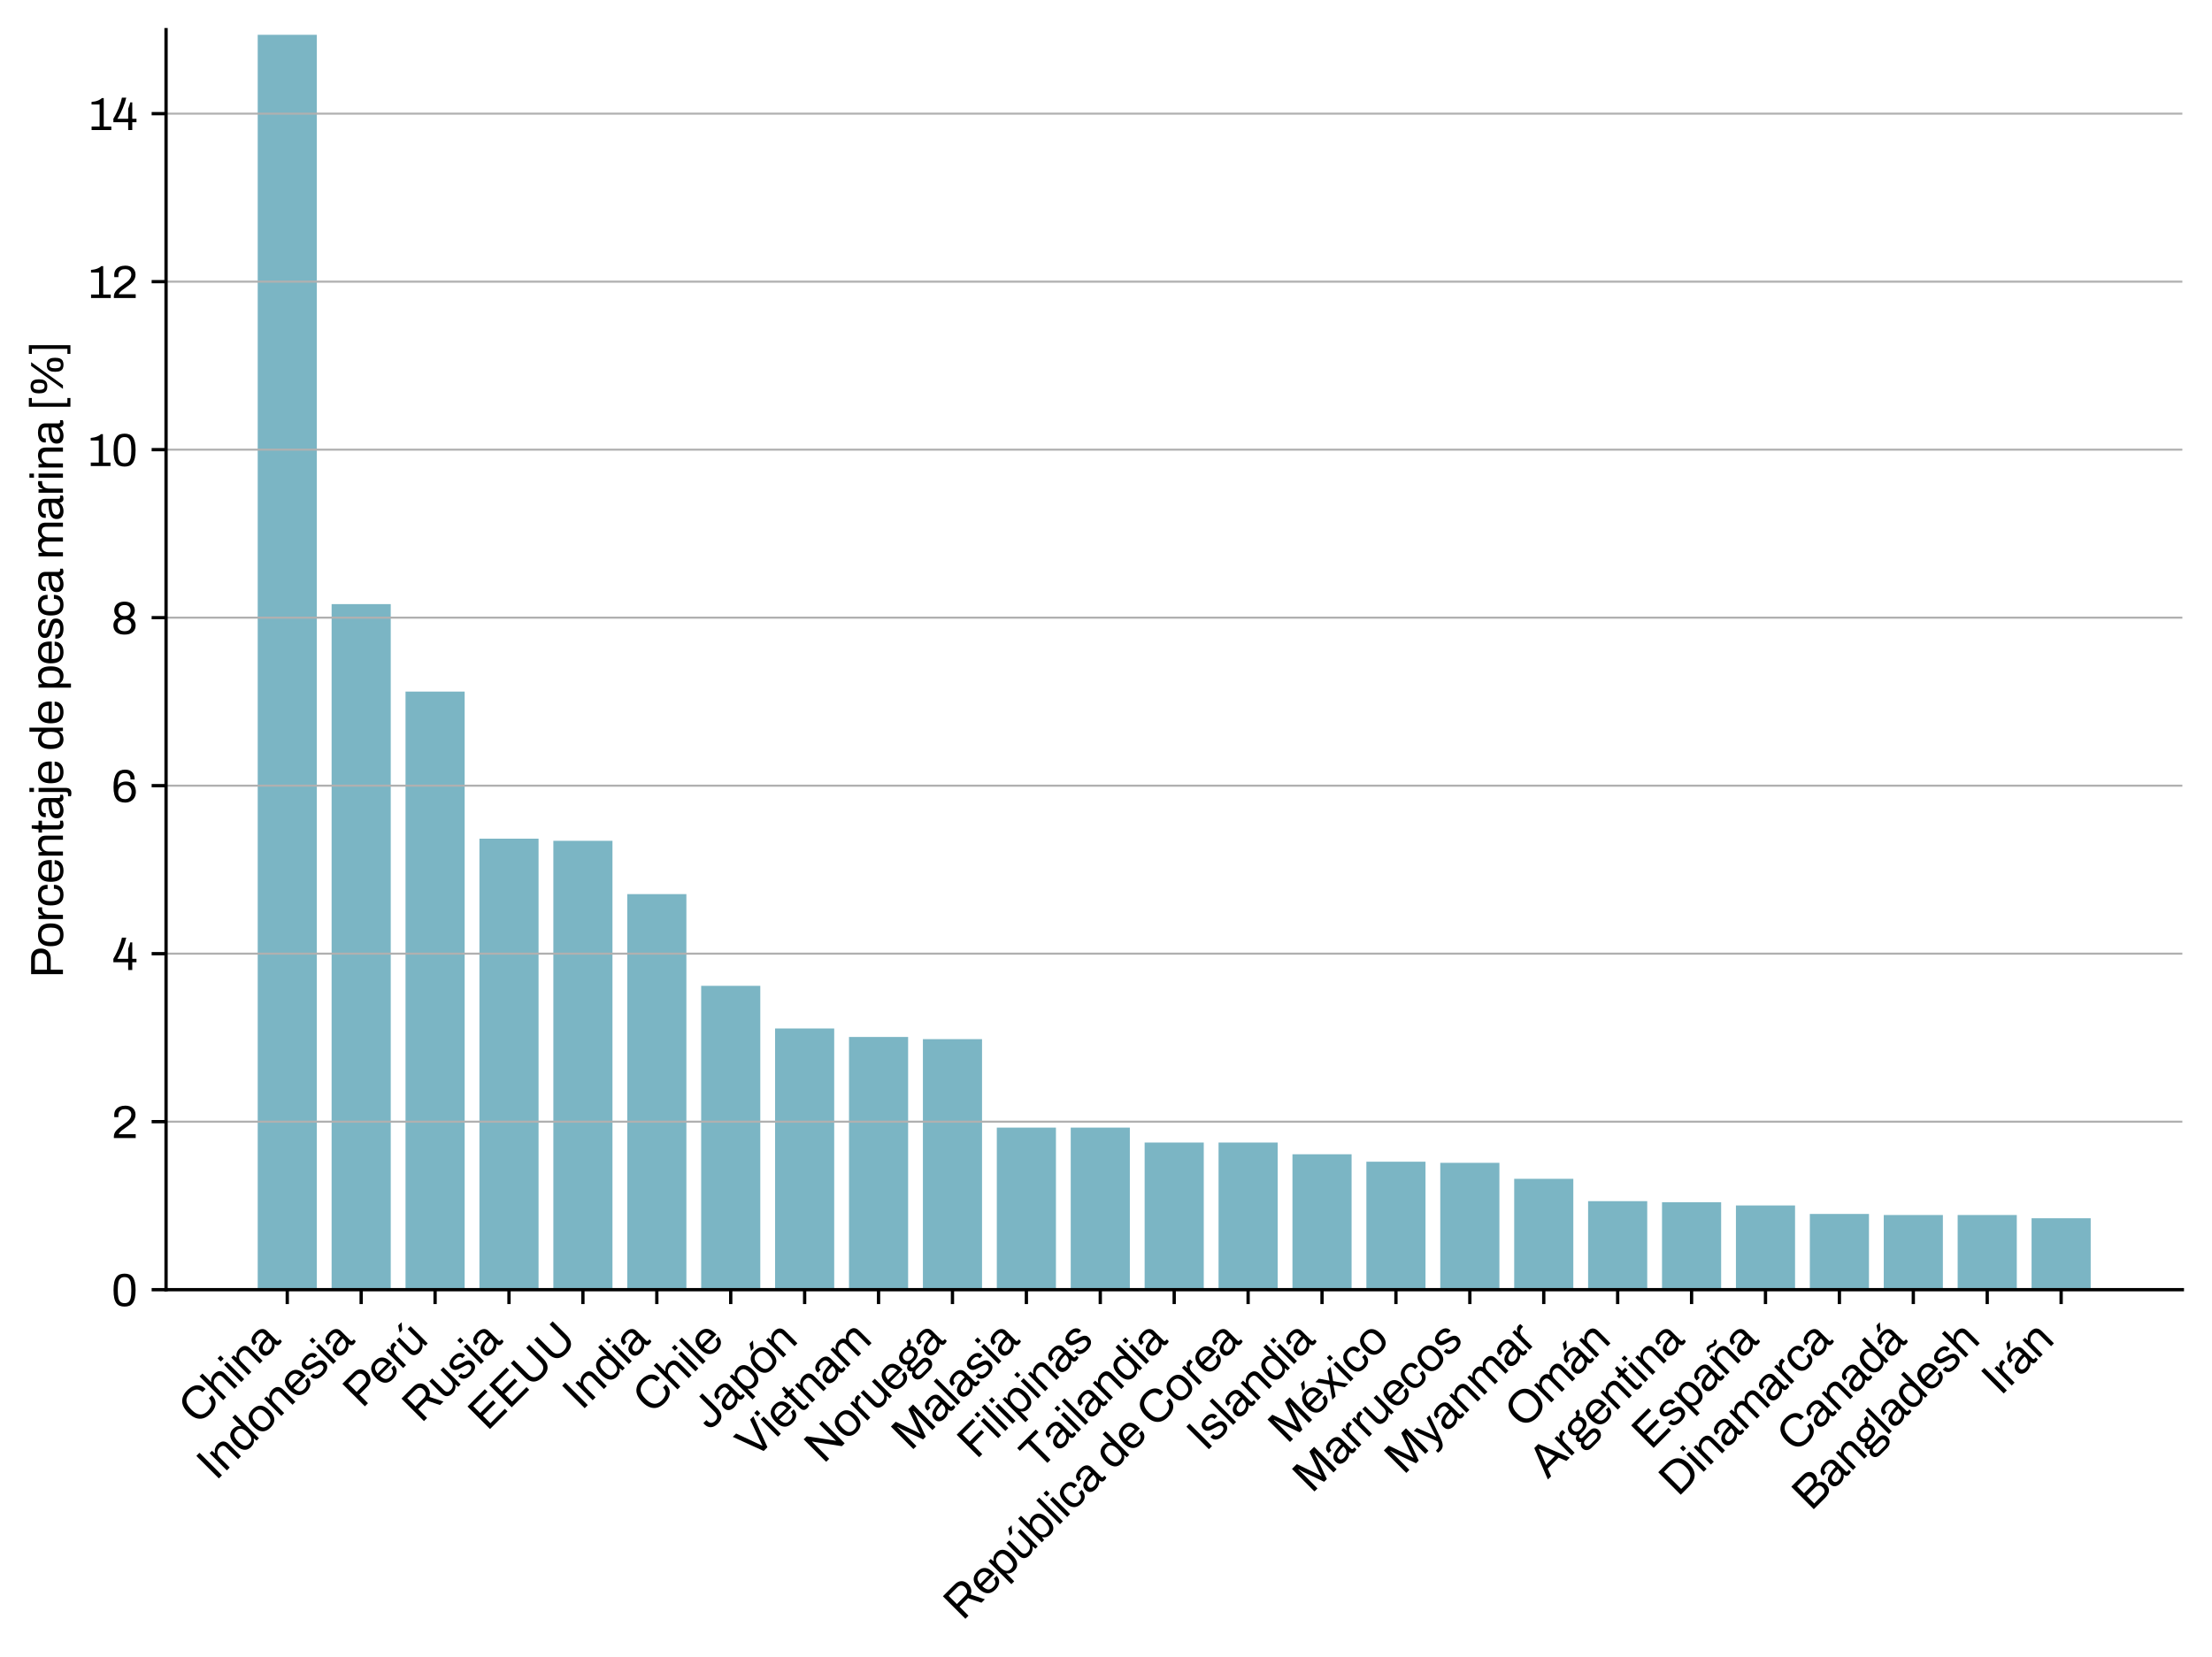 <?xml version="1.0" encoding="utf-8" standalone="no"?>
<!DOCTYPE svg PUBLIC "-//W3C//DTD SVG 1.1//EN"
  "http://www.w3.org/Graphics/SVG/1.1/DTD/svg11.dtd">
<svg xmlns:xlink="http://www.w3.org/1999/xlink" width="537.12pt" height="402.36pt" viewBox="0 0 537.12 402.36" xmlns="http://www.w3.org/2000/svg" version="1.1">
 <defs>
  <style type="text/css">*{stroke-linejoin: round; stroke-linecap: butt}</style>
 </defs>
 <g id="figure_1">
  <g id="patch_1">
   <path d="M 0 402.36 
L 537.12 402.36 
L 537.12 0 
L 0 0 
L 0 402.36 
z
" style="fill: none"/>
  </g>
  <g id="axes_1">
   <g id="patch_2">
    <path d="M 40.32 313.2 
L 529.92 313.2 
L 529.92 7.2 
L 40.32 7.2 
L 40.32 313.2 
z
" style="fill: none"/>
   </g>
   <g id="patch_3">
    <path d="M 62.575 313.2 
L 76.933 313.2 
L 76.933 8.456 
L 62.575 8.456 
z
" clip-path="url(#p359735d031)" style="fill: #7bb5c4"/>
   </g>
   <g id="patch_4">
    <path d="M 80.522 313.2 
L 94.88 313.2 
L 94.88 146.717 
L 80.522 146.717 
z
" clip-path="url(#p359735d031)" style="fill: #7bb5c4"/>
   </g>
   <g id="patch_5">
    <path d="M 98.469 313.2 
L 112.827 313.2 
L 112.827 167.948 
L 98.469 167.948 
z
" clip-path="url(#p359735d031)" style="fill: #7bb5c4"/>
   </g>
   <g id="patch_6">
    <path d="M 116.416 313.2 
L 130.774 313.2 
L 130.774 203.678 
L 116.416 203.678 
z
" clip-path="url(#p359735d031)" style="fill: #7bb5c4"/>
   </g>
   <g id="patch_7">
    <path d="M 134.364 313.2 
L 148.721 313.2 
L 148.721 204.196 
L 134.364 204.196 
z
" clip-path="url(#p359735d031)" style="fill: #7bb5c4"/>
   </g>
   <g id="patch_8">
    <path d="M 152.311 313.2 
L 166.669 313.2 
L 166.669 217.142 
L 152.311 217.142 
z
" clip-path="url(#p359735d031)" style="fill: #7bb5c4"/>
   </g>
   <g id="patch_9">
    <path d="M 170.258 313.2 
L 184.616 313.2 
L 184.616 239.409 
L 170.258 239.409 
z
" clip-path="url(#p359735d031)" style="fill: #7bb5c4"/>
   </g>
   <g id="patch_10">
    <path d="M 188.205 313.2 
L 202.563 313.2 
L 202.563 249.766 
L 188.205 249.766 
z
" clip-path="url(#p359735d031)" style="fill: #7bb5c4"/>
   </g>
   <g id="patch_11">
    <path d="M 206.153 313.2 
L 220.51 313.2 
L 220.51 251.837 
L 206.153 251.837 
z
" clip-path="url(#p359735d031)" style="fill: #7bb5c4"/>
   </g>
   <g id="patch_12">
    <path d="M 224.1 313.2 
L 238.458 313.2 
L 238.458 252.355 
L 224.1 252.355 
z
" clip-path="url(#p359735d031)" style="fill: #7bb5c4"/>
   </g>
   <g id="patch_13">
    <path d="M 242.047 313.2 
L 256.405 313.2 
L 256.405 273.845 
L 242.047 273.845 
z
" clip-path="url(#p359735d031)" style="fill: #7bb5c4"/>
   </g>
   <g id="patch_14">
    <path d="M 259.994 313.2 
L 274.352 313.2 
L 274.352 273.845 
L 259.994 273.845 
z
" clip-path="url(#p359735d031)" style="fill: #7bb5c4"/>
   </g>
   <g id="patch_15">
    <path d="M 277.941 313.2 
L 292.299 313.2 
L 292.299 277.47 
L 277.941 277.47 
z
" clip-path="url(#p359735d031)" style="fill: #7bb5c4"/>
   </g>
   <g id="patch_16">
    <path d="M 295.889 313.2 
L 310.246 313.2 
L 310.246 277.47 
L 295.889 277.47 
z
" clip-path="url(#p359735d031)" style="fill: #7bb5c4"/>
   </g>
   <g id="patch_17">
    <path d="M 313.836 313.2 
L 328.194 313.2 
L 328.194 280.318 
L 313.836 280.318 
z
" clip-path="url(#p359735d031)" style="fill: #7bb5c4"/>
   </g>
   <g id="patch_18">
    <path d="M 331.783 313.2 
L 346.141 313.2 
L 346.141 282.13 
L 331.783 282.13 
z
" clip-path="url(#p359735d031)" style="fill: #7bb5c4"/>
   </g>
   <g id="patch_19">
    <path d="M 349.73 313.2 
L 364.088 313.2 
L 364.088 282.389 
L 349.73 282.389 
z
" clip-path="url(#p359735d031)" style="fill: #7bb5c4"/>
   </g>
   <g id="patch_20">
    <path d="M 367.677 313.2 
L 382.035 313.2 
L 382.035 286.273 
L 367.677 286.273 
z
" clip-path="url(#p359735d031)" style="fill: #7bb5c4"/>
   </g>
   <g id="patch_21">
    <path d="M 385.625 313.2 
L 399.982 313.2 
L 399.982 291.71 
L 385.625 291.71 
z
" clip-path="url(#p359735d031)" style="fill: #7bb5c4"/>
   </g>
   <g id="patch_22">
    <path d="M 403.572 313.2 
L 417.93 313.2 
L 417.93 291.969 
L 403.572 291.969 
z
" clip-path="url(#p359735d031)" style="fill: #7bb5c4"/>
   </g>
   <g id="patch_23">
    <path d="M 421.519 313.2 
L 435.877 313.2 
L 435.877 292.746 
L 421.519 292.746 
z
" clip-path="url(#p359735d031)" style="fill: #7bb5c4"/>
   </g>
   <g id="patch_24">
    <path d="M 439.466 313.2 
L 453.824 313.2 
L 453.824 294.817 
L 439.466 294.817 
z
" clip-path="url(#p359735d031)" style="fill: #7bb5c4"/>
   </g>
   <g id="patch_25">
    <path d="M 457.414 313.2 
L 471.771 313.2 
L 471.771 295.076 
L 457.414 295.076 
z
" clip-path="url(#p359735d031)" style="fill: #7bb5c4"/>
   </g>
   <g id="patch_26">
    <path d="M 475.361 313.2 
L 489.719 313.2 
L 489.719 295.076 
L 475.361 295.076 
z
" clip-path="url(#p359735d031)" style="fill: #7bb5c4"/>
   </g>
   <g id="patch_27">
    <path d="M 493.308 313.2 
L 507.666 313.2 
L 507.666 295.853 
L 493.308 295.853 
z
" clip-path="url(#p359735d031)" style="fill: #7bb5c4"/>
   </g>
   <g id="matplotlib.axis_1">
    <g id="xtick_1">
     <g id="line2d_1">
      <defs>
       <path id="m1a4945a59d" d="M 0 0 
L 0 3.5 
" style="stroke: #000000; stroke-width: 0.8"/>
      </defs>
      <g>
       <use xlink:href="#m1a4945a59d" x="69.754" y="313.2" style="stroke: #000000; stroke-width: 0.8"/>
      </g>
     </g>
     <g id="text_1">
      <!-- China -->
      <g transform="translate(47.999 346.233) rotate(-45) scale(0.11 -0.11)">
       <defs>
        <path id="Archivo-Regular-43" d="M 2426 -77 
Q 1754 -77 1286 169 
Q 819 416 572 918 
Q 326 1421 326 2195 
Q 326 3341 883 3904 
Q 1440 4467 2432 4467 
Q 2995 4467 3430 4284 
Q 3866 4102 4112 3734 
Q 4358 3366 4358 2810 
L 3744 2810 
Q 3744 3194 3581 3443 
Q 3418 3693 3123 3817 
Q 2829 3942 2432 3942 
Q 1971 3942 1638 3763 
Q 1306 3584 1133 3209 
Q 960 2835 960 2246 
L 960 2112 
Q 960 1530 1133 1162 
Q 1306 794 1635 621 
Q 1965 448 2432 448 
Q 2842 448 3139 569 
Q 3437 691 3600 944 
Q 3763 1197 3763 1581 
L 4358 1581 
Q 4358 1011 4105 646 
Q 3853 282 3417 102 
Q 2982 -77 2426 -77 
z
" transform="scale(0.016)"/>
        <path id="Archivo-Regular-68" d="M 442 0 
L 442 4627 
L 1005 4627 
L 1005 2944 
L 1050 2944 
Q 1178 3117 1338 3225 
Q 1498 3334 1693 3388 
Q 1888 3443 2118 3443 
Q 2438 3443 2678 3334 
Q 2918 3226 3056 2982 
Q 3194 2739 3194 2323 
L 3194 0 
L 2630 0 
L 2630 2246 
Q 2630 2458 2576 2592 
Q 2522 2726 2429 2803 
Q 2336 2880 2205 2912 
Q 2074 2944 1914 2944 
Q 1677 2944 1465 2832 
Q 1254 2720 1129 2505 
Q 1005 2291 1005 1978 
L 1005 0 
L 442 0 
z
" transform="scale(0.016)"/>
        <path id="Archivo-Regular-69" d="M 442 4000 
L 442 4627 
L 1005 4627 
L 1005 4000 
L 442 4000 
z
M 442 0 
L 442 3366 
L 1005 3366 
L 1005 0 
L 442 0 
z
" transform="scale(0.016)"/>
        <path id="Archivo-Regular-6e" d="M 442 0 
L 442 3366 
L 896 3366 
L 947 2861 
L 992 2861 
Q 1126 3066 1296 3194 
Q 1466 3322 1674 3382 
Q 1882 3443 2118 3443 
Q 2438 3443 2678 3334 
Q 2918 3226 3056 2982 
Q 3194 2739 3194 2323 
L 3194 0 
L 2630 0 
L 2630 2246 
Q 2630 2458 2576 2592 
Q 2522 2726 2429 2803 
Q 2336 2880 2205 2912 
Q 2074 2944 1914 2944 
Q 1677 2944 1465 2829 
Q 1254 2714 1129 2496 
Q 1005 2278 1005 1978 
L 1005 0 
L 442 0 
z
" transform="scale(0.016)"/>
        <path id="Archivo-Regular-61" d="M 1286 -77 
Q 1101 -77 915 -32 
Q 730 13 570 115 
Q 410 218 314 400 
Q 218 582 218 858 
Q 218 1203 384 1427 
Q 550 1651 848 1776 
Q 1146 1901 1555 1949 
Q 1965 1997 2445 1997 
L 2445 2381 
Q 2445 2566 2381 2700 
Q 2317 2835 2153 2908 
Q 1990 2982 1690 2982 
Q 1402 2982 1232 2908 
Q 1062 2835 995 2720 
Q 928 2605 928 2464 
L 928 2368 
L 384 2368 
Q 378 2400 378 2432 
Q 378 2464 378 2509 
Q 378 2816 547 3024 
Q 717 3232 1024 3337 
Q 1331 3443 1728 3443 
Q 2150 3443 2435 3321 
Q 2720 3200 2864 2976 
Q 3008 2752 3008 2438 
L 3008 614 
Q 3008 493 3065 445 
Q 3123 397 3206 397 
L 3456 397 
L 3456 26 
Q 3366 -13 3257 -41 
Q 3149 -70 3008 -70 
Q 2842 -70 2733 -3 
Q 2624 64 2566 182 
Q 2509 301 2490 448 
L 2445 448 
Q 2330 288 2154 169 
Q 1978 51 1760 -13 
Q 1542 -77 1286 -77 
z
M 1427 397 
Q 1632 397 1814 461 
Q 1997 525 2137 643 
Q 2278 762 2361 928 
Q 2445 1094 2445 1293 
L 2445 1574 
Q 1926 1574 1561 1516 
Q 1197 1459 1001 1312 
Q 806 1165 806 896 
Q 806 723 883 614 
Q 960 506 1101 451 
Q 1242 397 1427 397 
z
" transform="scale(0.016)"/>
       </defs>
       <use xlink:href="#Archivo-Regular-43"/>
       <use xlink:href="#Archivo-Regular-68" x="72.8"/>
       <use xlink:href="#Archivo-Regular-69" x="129.1"/>
       <use xlink:href="#Archivo-Regular-6e" x="151.6"/>
       <use xlink:href="#Archivo-Regular-61" x="207.9"/>
      </g>
     </g>
    </g>
    <g id="xtick_2">
     <g id="line2d_2">
      <g>
       <use xlink:href="#m1a4945a59d" x="87.701" y="313.2" style="stroke: #000000; stroke-width: 0.8"/>
      </g>
     </g>
     <g id="text_2">
      <!-- Indonesia -->
      <g transform="translate(52.459 359.72) rotate(-45) scale(0.11 -0.11)">
       <defs>
        <path id="Archivo-Regular-49" d="M 550 0 
L 550 4390 
L 1158 4390 
L 1158 0 
L 550 0 
z
" transform="scale(0.016)"/>
        <path id="Archivo-Regular-64" d="M 1587 -77 
Q 1171 -77 873 108 
Q 576 294 413 688 
Q 250 1082 250 1709 
Q 250 2304 416 2688 
Q 582 3072 876 3257 
Q 1171 3443 1562 3443 
Q 1786 3443 1978 3392 
Q 2170 3341 2320 3232 
Q 2470 3123 2586 2944 
L 2624 2944 
L 2624 4627 
L 3187 4627 
L 3187 0 
L 2733 0 
L 2682 480 
L 2637 480 
Q 2464 198 2189 60 
Q 1914 -77 1587 -77 
z
M 1722 416 
Q 2042 416 2240 557 
Q 2438 698 2531 966 
Q 2624 1235 2624 1632 
L 2624 1734 
Q 2624 2080 2553 2317 
Q 2483 2554 2361 2694 
Q 2240 2835 2080 2892 
Q 1920 2950 1741 2950 
Q 1427 2950 1228 2825 
Q 1030 2701 934 2435 
Q 838 2170 838 1747 
L 838 1613 
Q 838 1178 940 912 
Q 1043 646 1238 531 
Q 1434 416 1722 416 
z
" transform="scale(0.016)"/>
        <path id="Archivo-Regular-6f" d="M 1824 -77 
Q 1312 -77 963 112 
Q 614 301 432 691 
Q 250 1082 250 1683 
Q 250 2291 432 2678 
Q 614 3066 963 3254 
Q 1312 3443 1824 3443 
Q 2336 3443 2685 3254 
Q 3034 3066 3213 2678 
Q 3392 2291 3392 1683 
Q 3392 1082 3213 691 
Q 3034 301 2685 112 
Q 2336 -77 1824 -77 
z
M 1824 397 
Q 2150 397 2368 525 
Q 2586 653 2698 925 
Q 2810 1197 2810 1613 
L 2810 1754 
Q 2810 2176 2698 2445 
Q 2586 2714 2368 2842 
Q 2150 2970 1824 2970 
Q 1498 2970 1277 2842 
Q 1056 2714 947 2445 
Q 838 2176 838 1754 
L 838 1613 
Q 838 1197 947 925 
Q 1056 653 1277 525 
Q 1498 397 1824 397 
z
" transform="scale(0.016)"/>
        <path id="Archivo-Regular-65" d="M 1786 -77 
Q 1286 -77 944 112 
Q 602 301 426 691 
Q 250 1082 250 1683 
Q 250 2291 426 2678 
Q 602 3066 947 3254 
Q 1293 3443 1811 3443 
Q 2285 3443 2605 3260 
Q 2925 3078 3088 2716 
Q 3251 2355 3251 1811 
L 3251 1542 
L 832 1542 
Q 845 1139 950 880 
Q 1056 621 1267 502 
Q 1478 384 1798 384 
Q 2016 384 2179 438 
Q 2342 493 2454 595 
Q 2566 698 2624 838 
Q 2682 979 2688 1146 
L 3238 1146 
Q 3232 877 3136 649 
Q 3040 422 2854 262 
Q 2669 102 2400 12 
Q 2131 -77 1786 -77 
z
M 845 1965 
L 2669 1965 
Q 2669 2246 2605 2438 
Q 2541 2630 2422 2752 
Q 2304 2874 2147 2928 
Q 1990 2982 1792 2982 
Q 1498 2982 1293 2873 
Q 1088 2765 979 2541 
Q 870 2317 845 1965 
z
" transform="scale(0.016)"/>
        <path id="Archivo-Regular-73" d="M 1619 -77 
Q 1274 -77 1011 -6 
Q 749 64 576 198 
Q 403 333 313 518 
Q 224 704 224 941 
Q 224 973 224 1001 
Q 224 1030 230 1050 
L 787 1050 
Q 781 1024 781 1005 
Q 781 986 781 966 
Q 787 742 899 614 
Q 1011 486 1209 435 
Q 1408 384 1651 384 
Q 1862 384 2041 438 
Q 2221 493 2326 605 
Q 2432 717 2432 890 
Q 2432 1101 2294 1213 
Q 2157 1325 1933 1389 
Q 1709 1453 1466 1523 
Q 1261 1581 1056 1651 
Q 851 1722 688 1824 
Q 525 1926 425 2089 
Q 326 2253 326 2502 
Q 326 2726 419 2899 
Q 512 3072 685 3193 
Q 858 3315 1104 3376 
Q 1350 3437 1651 3437 
Q 1971 3437 2211 3366 
Q 2451 3296 2611 3168 
Q 2771 3040 2848 2877 
Q 2925 2714 2925 2528 
Q 2925 2490 2925 2454 
Q 2925 2419 2918 2400 
L 2368 2400 
L 2368 2470 
Q 2368 2598 2301 2716 
Q 2234 2835 2070 2908 
Q 1907 2982 1619 2982 
Q 1434 2982 1299 2953 
Q 1165 2925 1075 2864 
Q 986 2803 941 2723 
Q 896 2643 896 2541 
Q 896 2374 1005 2284 
Q 1114 2195 1296 2137 
Q 1478 2080 1690 2010 
Q 1914 1946 2147 1878 
Q 2381 1811 2576 1708 
Q 2771 1606 2889 1430 
Q 3008 1254 3008 966 
Q 3008 698 2905 499 
Q 2803 301 2614 173 
Q 2426 45 2173 -16 
Q 1920 -77 1619 -77 
z
" transform="scale(0.016)"/>
       </defs>
       <use xlink:href="#Archivo-Regular-49"/>
       <use xlink:href="#Archivo-Regular-6e" x="26.7"/>
       <use xlink:href="#Archivo-Regular-64" x="83"/>
       <use xlink:href="#Archivo-Regular-6f" x="139.7"/>
       <use xlink:href="#Archivo-Regular-6e" x="196.7"/>
       <use xlink:href="#Archivo-Regular-65" x="253"/>
       <use xlink:href="#Archivo-Regular-73" x="307.8"/>
       <use xlink:href="#Archivo-Regular-69" x="358.8"/>
       <use xlink:href="#Archivo-Regular-61" x="381.3"/>
      </g>
     </g>
    </g>
    <g id="xtick_3">
     <g id="line2d_3">
      <g>
       <use xlink:href="#m1a4945a59d" x="105.648" y="313.2" style="stroke: #000000; stroke-width: 0.8"/>
      </g>
     </g>
     <g id="text_3">
      <!-- Perú -->
      <g transform="translate(87.914 342.212) rotate(-45) scale(0.11 -0.11)">
       <defs>
        <path id="Archivo-Regular-50" d="M 550 0 
L 550 4390 
L 2720 4390 
Q 3174 4390 3475 4220 
Q 3776 4051 3926 3750 
Q 4077 3450 4077 3053 
Q 4077 2650 3910 2339 
Q 3744 2029 3440 1856 
Q 3136 1683 2714 1683 
L 1158 1683 
L 1158 0 
L 550 0 
z
M 1158 2208 
L 2675 2208 
Q 3034 2208 3248 2432 
Q 3462 2656 3462 3046 
Q 3462 3309 3372 3488 
Q 3283 3667 3110 3766 
Q 2938 3866 2675 3866 
L 1158 3866 
L 1158 2208 
z
" transform="scale(0.016)"/>
        <path id="Archivo-Regular-72" d="M 442 0 
L 442 3366 
L 896 3366 
L 947 2810 
L 992 2810 
Q 1043 2970 1132 3114 
Q 1222 3258 1376 3350 
Q 1530 3443 1754 3443 
Q 1850 3443 1930 3427 
Q 2010 3411 2048 3392 
L 2048 2874 
L 1837 2874 
Q 1619 2874 1462 2800 
Q 1306 2726 1203 2592 
Q 1101 2458 1053 2272 
Q 1005 2086 1005 1875 
L 1005 0 
L 442 0 
z
" transform="scale(0.016)"/>
        <path id="Archivo-Regular-fa" d="M 1485 -77 
Q 998 -77 704 172 
Q 410 422 410 1043 
L 410 3366 
L 973 3366 
L 973 1120 
Q 973 909 1024 774 
Q 1075 640 1171 563 
Q 1267 486 1398 454 
Q 1530 422 1683 422 
Q 1926 422 2131 537 
Q 2336 653 2467 873 
Q 2598 1094 2598 1389 
L 2598 3366 
L 3162 3366 
L 3162 0 
L 2707 0 
L 2656 506 
L 2611 506 
Q 2477 301 2307 173 
Q 2138 45 1930 -16 
Q 1722 -77 1485 -77 
z
M 1466 3782 
L 2022 4627 
L 2656 4627 
L 2662 4608 
L 1958 3782 
L 1466 3782 
z
" transform="scale(0.016)"/>
       </defs>
       <use xlink:href="#Archivo-Regular-50"/>
       <use xlink:href="#Archivo-Regular-65" x="66.5"/>
       <use xlink:href="#Archivo-Regular-72" x="121.3"/>
       <use xlink:href="#Archivo-Regular-fa" x="154.5"/>
      </g>
     </g>
    </g>
    <g id="xtick_4">
     <g id="line2d_4">
      <g>
       <use xlink:href="#m1a4945a59d" x="123.595" y="313.2" style="stroke: #000000; stroke-width: 0.8"/>
      </g>
     </g>
     <g id="text_4">
      <!-- Rusia -->
      <g transform="translate(102.267 345.806) rotate(-45) scale(0.11 -0.11)">
       <defs>
        <path id="Archivo-Regular-52" d="M 550 0 
L 550 4390 
L 2861 4390 
Q 3309 4390 3606 4227 
Q 3904 4064 4051 3773 
Q 4198 3482 4198 3104 
Q 4198 2650 3993 2323 
Q 3789 1997 3430 1856 
L 4352 0 
L 3686 0 
L 2829 1747 
L 1158 1747 
L 1158 0 
L 550 0 
z
M 1158 2266 
L 2803 2266 
Q 3168 2266 3376 2490 
Q 3584 2714 3584 3104 
Q 3584 3347 3494 3513 
Q 3405 3680 3232 3773 
Q 3059 3866 2803 3866 
L 1158 3866 
L 1158 2266 
z
" transform="scale(0.016)"/>
        <path id="Archivo-Regular-75" d="M 1485 -77 
Q 998 -77 704 172 
Q 410 422 410 1043 
L 410 3366 
L 973 3366 
L 973 1120 
Q 973 909 1024 774 
Q 1075 640 1171 563 
Q 1267 486 1398 454 
Q 1530 422 1683 422 
Q 1926 422 2131 537 
Q 2336 653 2467 873 
Q 2598 1094 2598 1389 
L 2598 3366 
L 3162 3366 
L 3162 0 
L 2707 0 
L 2656 506 
L 2611 506 
Q 2477 301 2307 173 
Q 2138 45 1930 -16 
Q 1722 -77 1485 -77 
z
" transform="scale(0.016)"/>
       </defs>
       <use xlink:href="#Archivo-Regular-52"/>
       <use xlink:href="#Archivo-Regular-75" x="72.7"/>
       <use xlink:href="#Archivo-Regular-73" x="128.9"/>
       <use xlink:href="#Archivo-Regular-69" x="179.9"/>
       <use xlink:href="#Archivo-Regular-61" x="202.4"/>
      </g>
     </g>
    </g>
    <g id="xtick_5">
     <g id="line2d_5">
      <g>
       <use xlink:href="#m1a4945a59d" x="141.543" y="313.2" style="stroke: #000000; stroke-width: 0.8"/>
      </g>
     </g>
     <g id="text_5">
      <!-- EEUU -->
      <g transform="translate(118.294 347.726) rotate(-45) scale(0.11 -0.11)">
       <defs>
        <path id="Archivo-Regular-45" d="M 550 0 
L 550 4390 
L 3930 4390 
L 3930 3866 
L 1158 3866 
L 1158 2509 
L 3648 2509 
L 3648 1984 
L 1158 1984 
L 1158 525 
L 3968 525 
L 3968 0 
L 550 0 
z
" transform="scale(0.016)"/>
        <path id="Archivo-Regular-55" d="M 2330 -77 
Q 1773 -77 1369 102 
Q 966 282 752 669 
Q 538 1056 538 1664 
L 538 4390 
L 1146 4390 
L 1146 1600 
Q 1146 1024 1456 736 
Q 1766 448 2330 448 
Q 2899 448 3219 736 
Q 3539 1024 3539 1600 
L 3539 4390 
L 4141 4390 
L 4141 1664 
Q 4141 1056 3923 669 
Q 3706 282 3299 102 
Q 2893 -77 2330 -77 
z
" transform="scale(0.016)"/>
       </defs>
       <use xlink:href="#Archivo-Regular-45"/>
       <use xlink:href="#Archivo-Regular-45" x="67.7"/>
       <use xlink:href="#Archivo-Regular-55" x="135.4"/>
       <use xlink:href="#Archivo-Regular-55" x="208.5"/>
      </g>
     </g>
    </g>
    <g id="xtick_6">
     <g id="line2d_6">
      <g>
       <use xlink:href="#m1a4945a59d" x="159.49" y="313.2" style="stroke: #000000; stroke-width: 0.8"/>
      </g>
     </g>
     <g id="text_6">
      <!-- India -->
      <g transform="translate(141.289 342.679) rotate(-45) scale(0.11 -0.11)">
       <use xlink:href="#Archivo-Regular-49"/>
       <use xlink:href="#Archivo-Regular-6e" x="26.7"/>
       <use xlink:href="#Archivo-Regular-64" x="83"/>
       <use xlink:href="#Archivo-Regular-69" x="139.7"/>
       <use xlink:href="#Archivo-Regular-61" x="162.2"/>
      </g>
     </g>
    </g>
    <g id="xtick_7">
     <g id="line2d_7">
      <g>
       <use xlink:href="#m1a4945a59d" x="177.437" y="313.2" style="stroke: #000000; stroke-width: 0.8"/>
      </g>
     </g>
     <g id="text_7">
      <!-- Chile -->
      <g transform="translate(158.288 343.627) rotate(-45) scale(0.11 -0.11)">
       <defs>
        <path id="Archivo-Regular-6c" d="M 442 0 
L 442 4627 
L 1005 4627 
L 1005 0 
L 442 0 
z
" transform="scale(0.016)"/>
       </defs>
       <use xlink:href="#Archivo-Regular-43"/>
       <use xlink:href="#Archivo-Regular-68" x="72.8"/>
       <use xlink:href="#Archivo-Regular-69" x="129.1"/>
       <use xlink:href="#Archivo-Regular-6c" x="151.6"/>
       <use xlink:href="#Archivo-Regular-65" x="174.1"/>
      </g>
     </g>
    </g>
    <g id="xtick_8">
     <g id="line2d_8">
      <g>
       <use xlink:href="#m1a4945a59d" x="195.384" y="313.2" style="stroke: #000000; stroke-width: 0.8"/>
      </g>
     </g>
     <g id="text_8">
      <!-- Japón -->
      <g transform="translate(172.228 347.634) rotate(-45) scale(0.11 -0.11)">
       <defs>
        <path id="Archivo-Regular-4a" d="M 1626 -77 
Q 1184 -77 867 67 
Q 550 211 387 489 
Q 224 768 224 1190 
L 224 1382 
L 832 1382 
L 832 1158 
Q 832 813 1037 630 
Q 1242 448 1626 448 
Q 2016 448 2224 697 
Q 2432 947 2432 1440 
L 2432 4390 
L 3040 4390 
L 3040 1472 
Q 3040 954 2873 608 
Q 2707 262 2390 92 
Q 2074 -77 1626 -77 
z
" transform="scale(0.016)"/>
        <path id="Archivo-Regular-70" d="M 442 -1107 
L 442 3366 
L 890 3366 
L 947 2886 
L 992 2886 
Q 1165 3168 1433 3305 
Q 1702 3443 2042 3443 
Q 2464 3443 2758 3257 
Q 3053 3072 3213 2678 
Q 3373 2285 3373 1658 
Q 3373 1069 3209 681 
Q 3046 294 2752 108 
Q 2458 -77 2067 -77 
Q 1850 -77 1658 -25 
Q 1466 26 1312 138 
Q 1158 250 1043 422 
L 1005 422 
L 1005 -1107 
L 442 -1107 
z
M 1888 416 
Q 2202 416 2400 541 
Q 2598 666 2694 931 
Q 2790 1197 2790 1613 
L 2790 1747 
Q 2790 2189 2688 2454 
Q 2586 2720 2390 2835 
Q 2195 2950 1907 2950 
Q 1594 2950 1392 2812 
Q 1190 2675 1097 2400 
Q 1005 2125 1005 1728 
L 1005 1632 
Q 1005 1280 1072 1046 
Q 1139 813 1264 672 
Q 1389 531 1549 473 
Q 1709 416 1888 416 
z
" transform="scale(0.016)"/>
        <path id="Archivo-Regular-f3" d="M 1824 -77 
Q 1312 -77 963 112 
Q 614 301 432 691 
Q 250 1082 250 1683 
Q 250 2291 432 2678 
Q 614 3066 963 3254 
Q 1312 3443 1824 3443 
Q 2336 3443 2685 3254 
Q 3034 3066 3213 2678 
Q 3392 2291 3392 1683 
Q 3392 1082 3213 691 
Q 3034 301 2685 112 
Q 2336 -77 1824 -77 
z
M 1824 397 
Q 2150 397 2368 525 
Q 2586 653 2698 925 
Q 2810 1197 2810 1613 
L 2810 1754 
Q 2810 2176 2698 2445 
Q 2586 2714 2368 2842 
Q 2150 2970 1824 2970 
Q 1498 2970 1277 2842 
Q 1056 2714 947 2445 
Q 838 2176 838 1754 
L 838 1613 
Q 838 1197 947 925 
Q 1056 653 1277 525 
Q 1498 397 1824 397 
z
M 1491 3782 
L 2042 4627 
L 2682 4627 
L 2688 4608 
L 1978 3782 
L 1491 3782 
z
" transform="scale(0.016)"/>
       </defs>
       <use xlink:href="#Archivo-Regular-4a"/>
       <use xlink:href="#Archivo-Regular-61" x="55.9"/>
       <use xlink:href="#Archivo-Regular-70" x="110.4"/>
       <use xlink:href="#Archivo-Regular-f3" x="167.1"/>
       <use xlink:href="#Archivo-Regular-6e" x="224.1"/>
      </g>
     </g>
    </g>
    <g id="xtick_9">
     <g id="line2d_9">
      <g>
       <use xlink:href="#m1a4945a59d" x="213.331" y="313.2" style="stroke: #000000; stroke-width: 0.8"/>
      </g>
     </g>
     <g id="text_9">
      <!-- Vietnam -->
      <g transform="translate(183.316 354.493) rotate(-45) scale(0.11 -0.11)">
       <defs>
        <path id="Archivo-Regular-56" d="M 1702 0 
L 64 4390 
L 723 4390 
L 1850 1280 
Q 1888 1190 1926 1075 
Q 1965 960 2003 851 
Q 2042 742 2074 659 
L 2112 659 
Q 2138 736 2176 845 
Q 2214 954 2252 1066 
Q 2291 1178 2330 1280 
L 3443 4390 
L 4083 4390 
L 2438 0 
L 1702 0 
z
" transform="scale(0.016)"/>
        <path id="Archivo-Regular-74" d="M 1229 -77 
Q 966 -77 819 22 
Q 672 122 608 285 
Q 544 448 544 634 
L 544 2893 
L 109 2893 
L 109 3366 
L 557 3366 
L 659 4307 
L 1107 4307 
L 1107 3366 
L 1741 3366 
L 1741 2893 
L 1107 2893 
L 1107 717 
Q 1107 557 1164 477 
Q 1222 397 1382 397 
L 1741 397 
L 1741 26 
Q 1677 -6 1587 -25 
Q 1498 -45 1405 -61 
Q 1312 -77 1229 -77 
z
" transform="scale(0.016)"/>
        <path id="Archivo-Regular-6d" d="M 442 0 
L 442 3366 
L 896 3366 
L 947 2861 
L 992 2861 
Q 1120 3066 1280 3194 
Q 1440 3322 1632 3382 
Q 1824 3443 2048 3443 
Q 2374 3443 2611 3312 
Q 2848 3181 2963 2861 
L 3002 2861 
Q 3123 3066 3283 3190 
Q 3443 3315 3641 3379 
Q 3840 3443 4064 3443 
Q 4371 3443 4601 3337 
Q 4832 3232 4963 2992 
Q 5094 2752 5094 2349 
L 5094 0 
L 4531 0 
L 4531 2259 
Q 4531 2464 4483 2598 
Q 4435 2733 4345 2806 
Q 4256 2880 4137 2912 
Q 4019 2944 3885 2944 
Q 3661 2944 3472 2829 
Q 3283 2714 3168 2496 
Q 3053 2278 3053 1978 
L 3053 0 
L 2490 0 
L 2490 2259 
Q 2490 2464 2438 2598 
Q 2387 2733 2304 2806 
Q 2221 2880 2102 2912 
Q 1984 2944 1856 2944 
Q 1626 2944 1430 2829 
Q 1235 2714 1120 2496 
Q 1005 2278 1005 1978 
L 1005 0 
L 442 0 
z
" transform="scale(0.016)"/>
       </defs>
       <use xlink:href="#Archivo-Regular-56"/>
       <use xlink:href="#Archivo-Regular-69" x="64.8"/>
       <use xlink:href="#Archivo-Regular-65" x="87.3"/>
       <use xlink:href="#Archivo-Regular-74" x="142.1"/>
       <use xlink:href="#Archivo-Regular-6e" x="171.8"/>
       <use xlink:href="#Archivo-Regular-61" x="228.1"/>
       <use xlink:href="#Archivo-Regular-6d" x="282.6"/>
      </g>
     </g>
    </g>
    <g id="xtick_10">
     <g id="line2d_10">
      <g>
       <use xlink:href="#m1a4945a59d" x="231.279" y="313.2" style="stroke: #000000; stroke-width: 0.8"/>
      </g>
     </g>
     <g id="text_10">
      <!-- Noruega -->
      <g transform="translate(199.925 355.69) rotate(-45) scale(0.11 -0.11)">
       <defs>
        <path id="Archivo-Regular-4e" d="M 550 0 
L 550 4390 
L 1139 4390 
L 3270 1498 
Q 3302 1459 3353 1382 
Q 3405 1306 3456 1232 
Q 3507 1158 3539 1101 
L 3565 1101 
Q 3565 1203 3565 1302 
Q 3565 1402 3565 1498 
L 3565 4390 
L 4160 4390 
L 4160 0 
L 3603 0 
L 1446 2944 
Q 1402 3014 1315 3142 
Q 1229 3270 1171 3347 
L 1139 3347 
Q 1139 3245 1139 3145 
Q 1139 3046 1139 2944 
L 1139 0 
L 550 0 
z
" transform="scale(0.016)"/>
        <path id="Archivo-Regular-67" d="M 1011 -1165 
Q 768 -1165 563 -1065 
Q 358 -966 236 -780 
Q 115 -595 115 -339 
Q 115 -58 272 128 
Q 429 314 646 403 
Q 486 480 396 617 
Q 307 755 307 922 
Q 307 1146 470 1299 
Q 634 1453 870 1504 
Q 653 1645 528 1865 
Q 403 2086 403 2355 
Q 403 2675 553 2918 
Q 704 3162 1014 3302 
Q 1325 3443 1773 3443 
Q 1978 3443 2157 3414 
Q 2336 3386 2477 3322 
Q 2701 3424 2813 3584 
Q 2925 3744 2950 3910 
L 3507 3910 
Q 3507 3718 3420 3548 
Q 3334 3379 3187 3267 
Q 3040 3155 2829 3117 
Q 2989 2963 3069 2771 
Q 3149 2579 3149 2355 
Q 3149 2035 2998 1788 
Q 2848 1542 2547 1401 
Q 2246 1261 1792 1261 
L 1267 1261 
Q 1094 1261 985 1193 
Q 877 1126 877 979 
Q 877 851 985 771 
Q 1094 691 1267 691 
L 2637 691 
Q 3008 691 3245 444 
Q 3482 198 3482 -186 
Q 3482 -461 3344 -681 
Q 3206 -902 2960 -1033 
Q 2714 -1165 2387 -1165 
L 1011 -1165 
z
M 1171 -736 
L 2381 -736 
Q 2528 -736 2649 -675 
Q 2771 -614 2841 -505 
Q 2912 -397 2912 -269 
Q 2912 -51 2784 77 
Q 2656 205 2464 205 
L 1171 205 
Q 966 205 825 67 
Q 685 -70 685 -269 
Q 685 -480 825 -608 
Q 966 -736 1171 -736 
z
M 1779 1683 
Q 2189 1683 2387 1862 
Q 2586 2042 2586 2355 
Q 2586 2662 2387 2841 
Q 2189 3021 1779 3021 
Q 1370 3021 1168 2841 
Q 966 2662 966 2355 
Q 966 2157 1056 2003 
Q 1146 1850 1325 1766 
Q 1504 1683 1779 1683 
z
" transform="scale(0.016)"/>
       </defs>
       <use xlink:href="#Archivo-Regular-4e"/>
       <use xlink:href="#Archivo-Regular-6f" x="73.6"/>
       <use xlink:href="#Archivo-Regular-72" x="130.6"/>
       <use xlink:href="#Archivo-Regular-75" x="163.8"/>
       <use xlink:href="#Archivo-Regular-65" x="220"/>
       <use xlink:href="#Archivo-Regular-67" x="274.8"/>
       <use xlink:href="#Archivo-Regular-61" x="330.4"/>
      </g>
     </g>
    </g>
    <g id="xtick_11">
     <g id="line2d_11">
      <g>
       <use xlink:href="#m1a4945a59d" x="249.226" y="313.2" style="stroke: #000000; stroke-width: 0.8"/>
      </g>
     </g>
     <g id="text_11">
      <!-- Malasia -->
      <g transform="translate(221.108 352.596) rotate(-45) scale(0.11 -0.11)">
       <defs>
        <path id="Archivo-Regular-4d" d="M 550 0 
L 550 4390 
L 1491 4390 
L 2490 1542 
Q 2528 1427 2569 1289 
Q 2611 1152 2646 1030 
Q 2682 909 2701 819 
L 2746 819 
Q 2765 915 2797 1040 
Q 2829 1165 2867 1299 
Q 2906 1434 2938 1542 
L 3936 4390 
L 4870 4390 
L 4870 0 
L 4262 0 
L 4262 2573 
Q 4262 2771 4268 3004 
Q 4275 3238 4281 3433 
Q 4288 3629 4288 3712 
L 4237 3712 
Q 4218 3629 4173 3478 
Q 4128 3328 4080 3165 
Q 4032 3002 3994 2874 
L 2963 0 
L 2438 0 
L 1408 2874 
Q 1370 2982 1328 3126 
Q 1286 3270 1244 3424 
Q 1203 3578 1165 3712 
L 1120 3712 
Q 1126 3571 1129 3363 
Q 1133 3155 1136 2947 
Q 1139 2739 1139 2573 
L 1139 0 
L 550 0 
z
" transform="scale(0.016)"/>
       </defs>
       <use xlink:href="#Archivo-Regular-4d"/>
       <use xlink:href="#Archivo-Regular-61" x="84.7"/>
       <use xlink:href="#Archivo-Regular-6c" x="139.2"/>
       <use xlink:href="#Archivo-Regular-61" x="161.7"/>
       <use xlink:href="#Archivo-Regular-73" x="216.2"/>
       <use xlink:href="#Archivo-Regular-69" x="267.2"/>
       <use xlink:href="#Archivo-Regular-61" x="289.7"/>
      </g>
     </g>
    </g>
    <g id="xtick_12">
     <g id="line2d_12">
      <g>
       <use xlink:href="#m1a4945a59d" x="267.173" y="313.2" style="stroke: #000000; stroke-width: 0.8"/>
      </g>
     </g>
     <g id="text_12">
      <!-- Filipinas -->
      <g transform="translate(237.072 354.58) rotate(-45) scale(0.11 -0.11)">
       <defs>
        <path id="Archivo-Regular-46" d="M 550 0 
L 550 4390 
L 3661 4390 
L 3661 3866 
L 1158 3866 
L 1158 2458 
L 3437 2458 
L 3437 1939 
L 1158 1939 
L 1158 0 
L 550 0 
z
" transform="scale(0.016)"/>
       </defs>
       <use xlink:href="#Archivo-Regular-46"/>
       <use xlink:href="#Archivo-Regular-69" x="61.2"/>
       <use xlink:href="#Archivo-Regular-6c" x="83.7"/>
       <use xlink:href="#Archivo-Regular-69" x="106.2"/>
       <use xlink:href="#Archivo-Regular-70" x="128.7"/>
       <use xlink:href="#Archivo-Regular-69" x="185.4"/>
       <use xlink:href="#Archivo-Regular-6e" x="207.9"/>
       <use xlink:href="#Archivo-Regular-61" x="264.2"/>
       <use xlink:href="#Archivo-Regular-73" x="318.7"/>
      </g>
     </g>
    </g>
    <g id="xtick_13">
     <g id="line2d_13">
      <g>
       <use xlink:href="#m1a4945a59d" x="285.12" y="313.2" style="stroke: #000000; stroke-width: 0.8"/>
      </g>
     </g>
     <g id="text_13">
      <!-- Tailandia -->
      <g transform="translate(252.305 357.293) rotate(-45) scale(0.11 -0.11)">
       <defs>
        <path id="Archivo-Regular-54" d="M 1626 0 
L 1626 3859 
L 122 3859 
L 122 4390 
L 3750 4390 
L 3750 3859 
L 2234 3859 
L 2234 0 
L 1626 0 
z
" transform="scale(0.016)"/>
       </defs>
       <use xlink:href="#Archivo-Regular-54"/>
       <use xlink:href="#Archivo-Regular-61" x="60.6"/>
       <use xlink:href="#Archivo-Regular-69" x="115.1"/>
       <use xlink:href="#Archivo-Regular-6c" x="137.6"/>
       <use xlink:href="#Archivo-Regular-61" x="160.1"/>
       <use xlink:href="#Archivo-Regular-6e" x="214.6"/>
       <use xlink:href="#Archivo-Regular-64" x="270.9"/>
       <use xlink:href="#Archivo-Regular-69" x="327.6"/>
       <use xlink:href="#Archivo-Regular-61" x="350.1"/>
      </g>
     </g>
    </g>
    <g id="xtick_14">
     <g id="line2d_14">
      <g>
       <use xlink:href="#m1a4945a59d" x="303.068" y="313.2" style="stroke: #000000; stroke-width: 0.8"/>
      </g>
     </g>
     <g id="text_14">
      <!-- República de Corea -->
      <g transform="translate(233.731 393.814) rotate(-45) scale(0.11 -0.11)">
       <defs>
        <path id="Archivo-Regular-62" d="M 2042 -77 
Q 1702 -77 1433 60 
Q 1165 198 992 480 
L 947 480 
L 890 0 
L 442 0 
L 442 4627 
L 1005 4627 
L 1005 2944 
L 1043 2944 
Q 1158 3123 1312 3232 
Q 1466 3341 1658 3392 
Q 1850 3443 2067 3443 
Q 2458 3443 2752 3257 
Q 3046 3072 3209 2688 
Q 3373 2304 3373 1709 
Q 3373 1082 3213 688 
Q 3053 294 2758 108 
Q 2464 -77 2042 -77 
z
M 1907 416 
Q 2195 416 2390 531 
Q 2586 646 2688 912 
Q 2790 1178 2790 1613 
L 2790 1747 
Q 2790 2170 2694 2435 
Q 2598 2701 2400 2825 
Q 2202 2950 1888 2950 
Q 1709 2950 1549 2892 
Q 1389 2835 1264 2694 
Q 1139 2554 1072 2317 
Q 1005 2080 1005 1734 
L 1005 1632 
Q 1005 1235 1097 966 
Q 1190 698 1392 557 
Q 1594 416 1907 416 
z
" transform="scale(0.016)"/>
        <path id="Archivo-Regular-63" d="M 1722 -77 
Q 1235 -77 905 112 
Q 576 301 406 694 
Q 237 1088 237 1683 
Q 237 2278 406 2668 
Q 576 3059 912 3251 
Q 1248 3443 1741 3443 
Q 2086 3443 2339 3353 
Q 2592 3264 2758 3091 
Q 2925 2918 3005 2675 
Q 3085 2432 3085 2118 
L 2515 2118 
Q 2515 2413 2435 2601 
Q 2355 2790 2182 2883 
Q 2010 2976 1728 2976 
Q 1446 2976 1241 2851 
Q 1037 2726 928 2457 
Q 819 2189 819 1747 
L 819 1613 
Q 819 1197 924 921 
Q 1030 646 1235 518 
Q 1440 390 1734 390 
Q 2022 390 2198 492 
Q 2374 595 2454 787 
Q 2534 979 2534 1248 
L 3085 1248 
Q 3085 966 3005 723 
Q 2925 480 2758 301 
Q 2592 122 2336 22 
Q 2080 -77 1722 -77 
z
" transform="scale(0.016)"/>
        <path id="Archivo-Regular-20" transform="scale(0.016)"/>
       </defs>
       <use xlink:href="#Archivo-Regular-52"/>
       <use xlink:href="#Archivo-Regular-65" x="72.7"/>
       <use xlink:href="#Archivo-Regular-70" x="127.5"/>
       <use xlink:href="#Archivo-Regular-fa" x="184.2"/>
       <use xlink:href="#Archivo-Regular-62" x="240.4"/>
       <use xlink:href="#Archivo-Regular-6c" x="297.1"/>
       <use xlink:href="#Archivo-Regular-69" x="319.6"/>
       <use xlink:href="#Archivo-Regular-63" x="342.1"/>
       <use xlink:href="#Archivo-Regular-61" x="394"/>
       <use xlink:href="#Archivo-Regular-20" x="448.5"/>
       <use xlink:href="#Archivo-Regular-64" x="469.4"/>
       <use xlink:href="#Archivo-Regular-65" x="526.1"/>
       <use xlink:href="#Archivo-Regular-20" x="580.9"/>
       <use xlink:href="#Archivo-Regular-43" x="601.8"/>
       <use xlink:href="#Archivo-Regular-6f" x="674.6"/>
       <use xlink:href="#Archivo-Regular-72" x="731.6"/>
       <use xlink:href="#Archivo-Regular-65" x="764.8"/>
       <use xlink:href="#Archivo-Regular-61" x="819.6"/>
      </g>
     </g>
    </g>
    <g id="xtick_15">
     <g id="line2d_15">
      <g>
       <use xlink:href="#m1a4945a59d" x="321.015" y="313.2" style="stroke: #000000; stroke-width: 0.8"/>
      </g>
     </g>
     <g id="text_15">
      <!-- Islandia -->
      <g transform="translate(292.858 352.635) rotate(-45) scale(0.11 -0.11)">
       <use xlink:href="#Archivo-Regular-49"/>
       <use xlink:href="#Archivo-Regular-73" x="26.7"/>
       <use xlink:href="#Archivo-Regular-6c" x="77.7"/>
       <use xlink:href="#Archivo-Regular-61" x="100.2"/>
       <use xlink:href="#Archivo-Regular-6e" x="154.7"/>
       <use xlink:href="#Archivo-Regular-64" x="211"/>
       <use xlink:href="#Archivo-Regular-69" x="267.7"/>
       <use xlink:href="#Archivo-Regular-61" x="290.2"/>
      </g>
     </g>
    </g>
    <g id="xtick_16">
     <g id="line2d_16">
      <g>
       <use xlink:href="#m1a4945a59d" x="338.962" y="313.2" style="stroke: #000000; stroke-width: 0.8"/>
      </g>
     </g>
     <g id="text_16">
      <!-- México -->
      <g transform="translate(312.555 350.885) rotate(-45) scale(0.11 -0.11)">
       <defs>
        <path id="Archivo-Regular-e9" d="M 1786 -77 
Q 1286 -77 944 112 
Q 602 301 426 691 
Q 250 1082 250 1683 
Q 250 2291 426 2678 
Q 602 3066 947 3254 
Q 1293 3443 1811 3443 
Q 2285 3443 2605 3260 
Q 2925 3078 3088 2716 
Q 3251 2355 3251 1811 
L 3251 1542 
L 832 1542 
Q 845 1139 950 880 
Q 1056 621 1267 502 
Q 1478 384 1798 384 
Q 2016 384 2179 438 
Q 2342 493 2454 595 
Q 2566 698 2624 838 
Q 2682 979 2688 1146 
L 3238 1146 
Q 3232 877 3136 649 
Q 3040 422 2854 262 
Q 2669 102 2400 12 
Q 2131 -77 1786 -77 
z
M 845 1965 
L 2669 1965 
Q 2669 2246 2605 2438 
Q 2541 2630 2422 2752 
Q 2304 2874 2147 2928 
Q 1990 2982 1792 2982 
Q 1498 2982 1293 2873 
Q 1088 2765 979 2541 
Q 870 2317 845 1965 
z
M 1459 3782 
L 2010 4627 
L 2650 4627 
L 2656 4608 
L 1946 3782 
L 1459 3782 
z
" transform="scale(0.016)"/>
        <path id="Archivo-Regular-78" d="M 90 0 
L 1299 1722 
L 147 3366 
L 826 3366 
L 1645 2163 
L 1677 2163 
L 2496 3366 
L 3136 3366 
L 1984 1741 
L 3200 0 
L 2528 0 
L 1645 1299 
L 1613 1299 
L 730 0 
L 90 0 
z
" transform="scale(0.016)"/>
       </defs>
       <use xlink:href="#Archivo-Regular-4d"/>
       <use xlink:href="#Archivo-Regular-e9" x="84.7"/>
       <use xlink:href="#Archivo-Regular-78" x="139.5"/>
       <use xlink:href="#Archivo-Regular-69" x="190.8"/>
       <use xlink:href="#Archivo-Regular-63" x="213.3"/>
       <use xlink:href="#Archivo-Regular-6f" x="265.2"/>
      </g>
     </g>
    </g>
    <g id="xtick_17">
     <g id="line2d_17">
      <g>
       <use xlink:href="#m1a4945a59d" x="356.909" y="313.2" style="stroke: #000000; stroke-width: 0.8"/>
      </g>
     </g>
     <g id="text_17">
      <!-- Marruecos -->
      <g transform="translate(318.5 362.888) rotate(-45) scale(0.11 -0.11)">
       <use xlink:href="#Archivo-Regular-4d"/>
       <use xlink:href="#Archivo-Regular-61" x="84.7"/>
       <use xlink:href="#Archivo-Regular-72" x="139.2"/>
       <use xlink:href="#Archivo-Regular-72" x="172.4"/>
       <use xlink:href="#Archivo-Regular-75" x="205.6"/>
       <use xlink:href="#Archivo-Regular-65" x="261.8"/>
       <use xlink:href="#Archivo-Regular-63" x="316.6"/>
       <use xlink:href="#Archivo-Regular-6f" x="368.5"/>
       <use xlink:href="#Archivo-Regular-73" x="425.5"/>
      </g>
     </g>
    </g>
    <g id="xtick_18">
     <g id="line2d_18">
      <g>
       <use xlink:href="#m1a4945a59d" x="374.856" y="313.2" style="stroke: #000000; stroke-width: 0.8"/>
      </g>
     </g>
     <g id="text_18">
      <!-- Myanmar -->
      <g transform="translate(340.803 358.391) rotate(-45) scale(0.11 -0.11)">
       <defs>
        <path id="Archivo-Regular-79" d="M 730 -1165 
Q 576 -1165 464 -1142 
Q 352 -1120 314 -1114 
L 314 -704 
L 595 -704 
Q 749 -704 896 -640 
Q 1043 -576 1171 -422 
Q 1299 -269 1389 0 
L 83 3366 
L 672 3366 
L 1344 1632 
Q 1389 1510 1449 1334 
Q 1510 1158 1571 972 
Q 1632 787 1670 646 
L 1709 646 
Q 1734 749 1772 877 
Q 1811 1005 1852 1142 
Q 1894 1280 1936 1405 
Q 1978 1530 2003 1626 
L 2573 3366 
L 3142 3366 
L 2003 96 
Q 1907 -179 1792 -412 
Q 1677 -646 1536 -812 
Q 1395 -979 1196 -1072 
Q 998 -1165 730 -1165 
z
" transform="scale(0.016)"/>
       </defs>
       <use xlink:href="#Archivo-Regular-4d"/>
       <use xlink:href="#Archivo-Regular-79" x="84.7"/>
       <use xlink:href="#Archivo-Regular-61" x="135.1"/>
       <use xlink:href="#Archivo-Regular-6e" x="189.6"/>
       <use xlink:href="#Archivo-Regular-6d" x="245.9"/>
       <use xlink:href="#Archivo-Regular-61" x="331.9"/>
       <use xlink:href="#Archivo-Regular-72" x="386.4"/>
      </g>
     </g>
    </g>
    <g id="xtick_19">
     <g id="line2d_19">
      <g>
       <use xlink:href="#m1a4945a59d" x="392.804" y="313.2" style="stroke: #000000; stroke-width: 0.8"/>
      </g>
     </g>
     <g id="text_19">
      <!-- Omán -->
      <g transform="translate(370.022 347.26) rotate(-45) scale(0.11 -0.11)">
       <defs>
        <path id="Archivo-Regular-4f" d="M 2522 -77 
Q 1837 -77 1347 172 
Q 858 422 592 928 
Q 326 1434 326 2195 
Q 326 2963 592 3465 
Q 858 3968 1347 4217 
Q 1837 4467 2522 4467 
Q 3206 4467 3696 4217 
Q 4186 3968 4451 3465 
Q 4717 2963 4717 2195 
Q 4717 1434 4451 928 
Q 4186 422 3696 172 
Q 3206 -77 2522 -77 
z
M 2522 448 
Q 2880 448 3171 544 
Q 3462 640 3664 848 
Q 3866 1056 3974 1373 
Q 4083 1690 4083 2125 
L 4083 2259 
Q 4083 2701 3974 3017 
Q 3866 3334 3664 3542 
Q 3462 3750 3171 3846 
Q 2880 3942 2522 3942 
Q 2157 3942 1869 3846 
Q 1581 3750 1376 3542 
Q 1171 3334 1065 3017 
Q 960 2701 960 2259 
L 960 2125 
Q 960 1690 1065 1373 
Q 1171 1056 1376 848 
Q 1581 640 1869 544 
Q 2157 448 2522 448 
z
" transform="scale(0.016)"/>
        <path id="Archivo-Regular-e1" d="M 1286 -77 
Q 1101 -77 915 -32 
Q 730 13 570 115 
Q 410 218 314 400 
Q 218 582 218 858 
Q 218 1203 384 1427 
Q 550 1651 848 1776 
Q 1146 1901 1555 1949 
Q 1965 1997 2445 1997 
L 2445 2381 
Q 2445 2566 2381 2700 
Q 2317 2835 2153 2908 
Q 1990 2982 1690 2982 
Q 1402 2982 1232 2908 
Q 1062 2835 995 2720 
Q 928 2605 928 2464 
L 928 2368 
L 384 2368 
Q 378 2400 378 2432 
Q 378 2464 378 2509 
Q 378 2816 547 3024 
Q 717 3232 1024 3337 
Q 1331 3443 1728 3443 
Q 2150 3443 2435 3321 
Q 2720 3200 2864 2976 
Q 3008 2752 3008 2438 
L 3008 614 
Q 3008 493 3065 445 
Q 3123 397 3206 397 
L 3456 397 
L 3456 26 
Q 3366 -13 3257 -41 
Q 3149 -70 3008 -70 
Q 2842 -70 2733 -3 
Q 2624 64 2566 182 
Q 2509 301 2490 448 
L 2445 448 
Q 2330 288 2154 169 
Q 1978 51 1760 -13 
Q 1542 -77 1286 -77 
z
M 1427 397 
Q 1632 397 1814 461 
Q 1997 525 2137 643 
Q 2278 762 2361 928 
Q 2445 1094 2445 1293 
L 2445 1574 
Q 1926 1574 1561 1516 
Q 1197 1459 1001 1312 
Q 806 1165 806 896 
Q 806 723 883 614 
Q 960 506 1101 451 
Q 1242 397 1427 397 
z
M 1370 3782 
L 1926 4627 
L 2560 4627 
L 2566 4608 
L 1862 3782 
L 1370 3782 
z
" transform="scale(0.016)"/>
       </defs>
       <use xlink:href="#Archivo-Regular-4f"/>
       <use xlink:href="#Archivo-Regular-6d" x="78.8"/>
       <use xlink:href="#Archivo-Regular-e1" x="164.8"/>
       <use xlink:href="#Archivo-Regular-6e" x="219.3"/>
      </g>
     </g>
    </g>
    <g id="xtick_20">
     <g id="line2d_20">
      <g>
       <use xlink:href="#m1a4945a59d" x="410.751" y="313.2" style="stroke: #000000; stroke-width: 0.8"/>
      </g>
     </g>
     <g id="text_20">
      <!-- Argentina -->
      <g transform="translate(375.804 359.355) rotate(-45) scale(0.11 -0.11)">
       <defs>
        <path id="Archivo-Regular-41" d="M 45 0 
L 1779 4390 
L 2579 4390 
L 4320 0 
L 3661 0 
L 3232 1088 
L 1094 1088 
L 672 0 
L 45 0 
z
M 1293 1606 
L 3027 1606 
L 2496 2982 
Q 2477 3040 2438 3142 
Q 2400 3245 2355 3369 
Q 2310 3494 2265 3625 
Q 2221 3757 2182 3866 
L 2144 3866 
Q 2099 3738 2041 3571 
Q 1984 3405 1926 3248 
Q 1869 3091 1830 2982 
L 1293 1606 
z
" transform="scale(0.016)"/>
       </defs>
       <use xlink:href="#Archivo-Regular-41"/>
       <use xlink:href="#Archivo-Regular-72" x="68.2"/>
       <use xlink:href="#Archivo-Regular-67" x="101.4"/>
       <use xlink:href="#Archivo-Regular-65" x="157"/>
       <use xlink:href="#Archivo-Regular-6e" x="211.8"/>
       <use xlink:href="#Archivo-Regular-74" x="268.1"/>
       <use xlink:href="#Archivo-Regular-69" x="297.8"/>
       <use xlink:href="#Archivo-Regular-6e" x="320.3"/>
       <use xlink:href="#Archivo-Regular-61" x="376.6"/>
      </g>
     </g>
    </g>
    <g id="xtick_21">
     <g id="line2d_21">
      <g>
       <use xlink:href="#m1a4945a59d" x="428.698" y="313.2" style="stroke: #000000; stroke-width: 0.8"/>
      </g>
     </g>
     <g id="text_21">
      <!-- España -->
      <g transform="translate(400.852 352.324) rotate(-45) scale(0.11 -0.11)">
       <defs>
        <path id="Archivo-Regular-f1" d="M 442 0 
L 442 3366 
L 896 3366 
L 947 2861 
L 992 2861 
Q 1126 3066 1296 3194 
Q 1466 3322 1674 3382 
Q 1882 3443 2118 3443 
Q 2438 3443 2678 3334 
Q 2918 3226 3056 2982 
Q 3194 2739 3194 2323 
L 3194 0 
L 2630 0 
L 2630 2246 
Q 2630 2458 2576 2592 
Q 2522 2726 2429 2803 
Q 2336 2880 2205 2912 
Q 2074 2944 1914 2944 
Q 1677 2944 1465 2829 
Q 1254 2714 1129 2496 
Q 1005 2278 1005 1978 
L 1005 0 
L 442 0 
z
M 794 3981 
Q 800 4154 857 4298 
Q 915 4442 1036 4525 
Q 1158 4608 1344 4608 
Q 1510 4608 1664 4557 
Q 1818 4506 1965 4448 
Q 2112 4390 2253 4390 
Q 2349 4390 2400 4448 
Q 2451 4506 2464 4608 
L 2822 4608 
Q 2822 4435 2761 4294 
Q 2701 4154 2579 4067 
Q 2458 3981 2266 3981 
Q 2112 3981 1955 4035 
Q 1798 4090 1654 4144 
Q 1510 4198 1370 4198 
Q 1267 4198 1216 4140 
Q 1165 4083 1152 3981 
L 794 3981 
z
" transform="scale(0.016)"/>
       </defs>
       <use xlink:href="#Archivo-Regular-45"/>
       <use xlink:href="#Archivo-Regular-73" x="67.7"/>
       <use xlink:href="#Archivo-Regular-70" x="118.7"/>
       <use xlink:href="#Archivo-Regular-61" x="175.4"/>
       <use xlink:href="#Archivo-Regular-f1" x="229.9"/>
       <use xlink:href="#Archivo-Regular-61" x="286.2"/>
      </g>
     </g>
    </g>
    <g id="xtick_22">
     <g id="line2d_22">
      <g>
       <use xlink:href="#m1a4945a59d" x="446.645" y="313.2" style="stroke: #000000; stroke-width: 0.8"/>
      </g>
     </g>
     <g id="text_22">
      <!-- Dinamarca -->
      <g transform="translate(407.435 363.689) rotate(-45) scale(0.11 -0.11)">
       <defs>
        <path id="Archivo-Regular-44" d="M 550 0 
L 550 4390 
L 2189 4390 
Q 2880 4390 3366 4160 
Q 3853 3930 4112 3446 
Q 4371 2963 4371 2195 
Q 4371 1440 4112 953 
Q 3853 467 3366 233 
Q 2880 0 2189 0 
L 550 0 
z
M 1158 525 
L 2176 525 
Q 2541 525 2829 617 
Q 3117 710 3321 902 
Q 3526 1094 3632 1398 
Q 3738 1702 3738 2125 
L 3738 2253 
Q 3738 2688 3632 2992 
Q 3526 3296 3324 3488 
Q 3123 3680 2835 3773 
Q 2547 3866 2176 3866 
L 1158 3866 
L 1158 525 
z
" transform="scale(0.016)"/>
       </defs>
       <use xlink:href="#Archivo-Regular-44"/>
       <use xlink:href="#Archivo-Regular-69" x="73.4"/>
       <use xlink:href="#Archivo-Regular-6e" x="95.9"/>
       <use xlink:href="#Archivo-Regular-61" x="152.2"/>
       <use xlink:href="#Archivo-Regular-6d" x="206.7"/>
       <use xlink:href="#Archivo-Regular-61" x="292.7"/>
       <use xlink:href="#Archivo-Regular-72" x="347.2"/>
       <use xlink:href="#Archivo-Regular-63" x="380.4"/>
       <use xlink:href="#Archivo-Regular-61" x="432.3"/>
      </g>
     </g>
    </g>
    <g id="xtick_23">
     <g id="line2d_23">
      <g>
       <use xlink:href="#m1a4945a59d" x="464.592" y="313.2" style="stroke: #000000; stroke-width: 0.8"/>
      </g>
     </g>
     <g id="text_23">
      <!-- Canadá -->
      <g transform="translate(436.078 352.992) rotate(-45) scale(0.11 -0.11)">
       <use xlink:href="#Archivo-Regular-43"/>
       <use xlink:href="#Archivo-Regular-61" x="72.8"/>
       <use xlink:href="#Archivo-Regular-6e" x="127.3"/>
       <use xlink:href="#Archivo-Regular-61" x="183.6"/>
       <use xlink:href="#Archivo-Regular-64" x="238.1"/>
       <use xlink:href="#Archivo-Regular-e1" x="294.8"/>
      </g>
     </g>
    </g>
    <g id="xtick_24">
     <g id="line2d_24">
      <g>
       <use xlink:href="#m1a4945a59d" x="482.54" y="313.2" style="stroke: #000000; stroke-width: 0.8"/>
      </g>
     </g>
     <g id="text_24">
      <!-- Bangladesh -->
      <g transform="translate(439.745 367.202) rotate(-45) scale(0.11 -0.11)">
       <defs>
        <path id="Archivo-Regular-42" d="M 550 0 
L 550 4390 
L 2816 4390 
Q 3194 4390 3469 4259 
Q 3744 4128 3894 3891 
Q 4045 3654 4045 3328 
Q 4045 3078 3955 2867 
Q 3866 2656 3706 2515 
Q 3546 2374 3341 2304 
L 3341 2278 
Q 3571 2227 3756 2092 
Q 3942 1958 4054 1737 
Q 4166 1517 4166 1197 
Q 4166 768 3987 505 
Q 3808 243 3507 121 
Q 3206 0 2816 0 
L 550 0 
z
M 1158 525 
L 2810 525 
Q 3136 525 3341 694 
Q 3546 864 3546 1261 
Q 3546 1504 3456 1667 
Q 3366 1830 3193 1910 
Q 3021 1990 2758 1990 
L 1158 1990 
L 1158 525 
z
M 1158 2509 
L 2701 2509 
Q 2918 2509 3078 2595 
Q 3238 2682 3331 2838 
Q 3424 2995 3424 3194 
Q 3424 3539 3238 3702 
Q 3053 3866 2746 3866 
L 1158 3866 
L 1158 2509 
z
" transform="scale(0.016)"/>
       </defs>
       <use xlink:href="#Archivo-Regular-42"/>
       <use xlink:href="#Archivo-Regular-61" x="69.8"/>
       <use xlink:href="#Archivo-Regular-6e" x="124.3"/>
       <use xlink:href="#Archivo-Regular-67" x="180.6"/>
       <use xlink:href="#Archivo-Regular-6c" x="236.2"/>
       <use xlink:href="#Archivo-Regular-61" x="258.7"/>
       <use xlink:href="#Archivo-Regular-64" x="313.2"/>
       <use xlink:href="#Archivo-Regular-65" x="369.9"/>
       <use xlink:href="#Archivo-Regular-73" x="424.7"/>
       <use xlink:href="#Archivo-Regular-68" x="475.7"/>
      </g>
     </g>
    </g>
    <g id="xtick_25">
     <g id="line2d_25">
      <g>
       <use xlink:href="#m1a4945a59d" x="500.487" y="313.2" style="stroke: #000000; stroke-width: 0.8"/>
      </g>
     </g>
     <g id="text_25">
      <!-- Irán -->
      <g transform="translate(485.864 339.101) rotate(-45) scale(0.11 -0.11)">
       <use xlink:href="#Archivo-Regular-49"/>
       <use xlink:href="#Archivo-Regular-72" x="26.7"/>
       <use xlink:href="#Archivo-Regular-e1" x="59.9"/>
       <use xlink:href="#Archivo-Regular-6e" x="114.4"/>
      </g>
     </g>
    </g>
   </g>
   <g id="matplotlib.axis_2">
    <g id="ytick_1">
     <g id="line2d_26">
      <path d="M 40.32 313.2 
L 529.92 313.2 
" clip-path="url(#p359735d031)" style="fill: none; stroke: #b0b0b0; stroke-width: 0.5; stroke-linecap: square"/>
     </g>
     <g id="line2d_27">
      <defs>
       <path id="m3fbf904214" d="M 0 0 
L -3.5 0 
" style="stroke: #000000; stroke-width: 0.8"/>
      </defs>
      <g>
       <use xlink:href="#m3fbf904214" x="40.32" y="313.2" style="stroke: #000000; stroke-width: 0.8"/>
      </g>
     </g>
     <g id="text_26">
      <!-- 0 -->
      <g transform="translate(27.018 317.176) scale(0.11 -0.11)">
       <defs>
        <path id="Archivo-Regular-30" d="M 1837 -77 
Q 1478 -77 1196 28 
Q 915 134 716 393 
Q 518 653 416 1091 
Q 314 1530 314 2195 
Q 314 2861 416 3299 
Q 518 3738 716 3997 
Q 915 4256 1196 4361 
Q 1478 4467 1837 4467 
Q 2195 4467 2473 4361 
Q 2752 4256 2950 3997 
Q 3149 3738 3251 3299 
Q 3354 2861 3354 2195 
Q 3354 1530 3251 1091 
Q 3149 653 2950 393 
Q 2752 134 2473 28 
Q 2195 -77 1837 -77 
z
M 1837 397 
Q 2202 397 2403 582 
Q 2605 768 2685 1133 
Q 2765 1498 2765 2042 
L 2765 2336 
Q 2765 2886 2685 3254 
Q 2605 3622 2403 3808 
Q 2202 3994 1837 3994 
Q 1472 3994 1267 3808 
Q 1062 3622 982 3257 
Q 902 2893 902 2342 
L 902 2054 
Q 902 1510 982 1139 
Q 1062 768 1267 582 
Q 1472 397 1837 397 
z
" transform="scale(0.016)"/>
       </defs>
       <use xlink:href="#Archivo-Regular-30"/>
      </g>
     </g>
    </g>
    <g id="ytick_2">
     <g id="line2d_28">
      <path d="M 40.32 272.4 
L 529.92 272.4 
" clip-path="url(#p359735d031)" style="fill: none; stroke: #b0b0b0; stroke-width: 0.5; stroke-linecap: square"/>
     </g>
     <g id="line2d_29">
      <g>
       <use xlink:href="#m3fbf904214" x="40.32" y="272.4" style="stroke: #000000; stroke-width: 0.8"/>
      </g>
     </g>
     <g id="text_27">
      <!-- 2 -->
      <g transform="translate(27.083 276.376) scale(0.11 -0.11)">
       <defs>
        <path id="Archivo-Regular-32" d="M 320 0 
L 320 186 
Q 320 454 425 681 
Q 531 909 707 1097 
Q 883 1286 1107 1459 
Q 1331 1632 1562 1798 
Q 1875 2016 2140 2233 
Q 2406 2451 2566 2704 
Q 2726 2957 2726 3270 
Q 2726 3469 2633 3632 
Q 2541 3795 2355 3891 
Q 2170 3987 1882 3987 
Q 1542 3987 1337 3872 
Q 1133 3757 1040 3565 
Q 947 3373 947 3142 
L 947 2880 
L 390 2880 
Q 384 2912 377 2979 
Q 371 3046 371 3136 
Q 371 3610 582 3901 
Q 794 4192 1146 4329 
Q 1498 4467 1907 4467 
Q 2272 4467 2534 4368 
Q 2797 4269 2969 4096 
Q 3142 3923 3225 3702 
Q 3309 3482 3309 3238 
Q 3309 2938 3203 2688 
Q 3098 2438 2909 2224 
Q 2720 2010 2467 1811 
Q 2214 1613 1920 1408 
Q 1715 1274 1516 1123 
Q 1318 973 1177 819 
Q 1037 666 998 525 
L 3334 525 
L 3334 0 
L 320 0 
z
" transform="scale(0.016)"/>
       </defs>
       <use xlink:href="#Archivo-Regular-32"/>
      </g>
     </g>
    </g>
    <g id="ytick_3">
     <g id="line2d_30">
      <path d="M 40.32 231.6 
L 529.92 231.6 
" clip-path="url(#p359735d031)" style="fill: none; stroke: #b0b0b0; stroke-width: 0.5; stroke-linecap: square"/>
     </g>
     <g id="line2d_31">
      <g>
       <use xlink:href="#m3fbf904214" x="40.32" y="231.6" style="stroke: #000000; stroke-width: 0.8"/>
      </g>
     </g>
     <g id="text_28">
      <!-- 4 -->
      <g transform="translate(27.215 235.576) scale(0.11 -0.11)">
       <defs>
        <path id="Archivo-Regular-34" d="M 2221 0 
L 2221 1075 
L 179 1075 
L 179 1549 
Q 448 2010 669 2477 
Q 890 2944 1066 3437 
Q 1242 3930 1357 4467 
L 1958 4467 
Q 1875 4115 1753 3747 
Q 1632 3379 1485 3033 
Q 1338 2688 1194 2387 
Q 1050 2086 925 1868 
Q 800 1651 723 1549 
L 2221 1549 
L 2221 2944 
Q 2259 3046 2300 3158 
Q 2342 3270 2380 3388 
Q 2419 3507 2451 3612 
Q 2483 3718 2502 3814 
L 2784 3814 
L 2784 1549 
L 3366 1549 
L 3366 1075 
L 2784 1075 
L 2784 0 
L 2221 0 
z
" transform="scale(0.016)"/>
       </defs>
       <use xlink:href="#Archivo-Regular-34"/>
      </g>
     </g>
    </g>
    <g id="ytick_4">
     <g id="line2d_32">
      <path d="M 40.32 190.8 
L 529.92 190.8 
" clip-path="url(#p359735d031)" style="fill: none; stroke: #b0b0b0; stroke-width: 0.5; stroke-linecap: square"/>
     </g>
     <g id="line2d_33">
      <g>
       <use xlink:href="#m3fbf904214" x="40.32" y="190.8" style="stroke: #000000; stroke-width: 0.8"/>
      </g>
     </g>
     <g id="text_29">
      <!-- 6 -->
      <g transform="translate(27.018 194.776) scale(0.11 -0.11)">
       <defs>
        <path id="Archivo-Regular-36" d="M 1920 -77 
Q 1542 -77 1244 32 
Q 947 141 739 384 
Q 531 627 422 1040 
Q 314 1453 314 2067 
Q 314 2746 422 3203 
Q 531 3661 732 3939 
Q 934 4218 1232 4342 
Q 1530 4467 1907 4467 
Q 2381 4467 2672 4288 
Q 2963 4109 3097 3805 
Q 3232 3501 3232 3110 
L 2656 3110 
Q 2656 3405 2573 3603 
Q 2490 3802 2314 3898 
Q 2138 3994 1875 3994 
Q 1491 3994 1276 3792 
Q 1062 3590 982 3206 
Q 902 2822 896 2291 
Q 986 2438 1149 2560 
Q 1312 2682 1536 2755 
Q 1760 2829 2010 2829 
Q 2483 2829 2790 2640 
Q 3098 2451 3245 2124 
Q 3392 1798 3392 1395 
Q 3392 954 3200 621 
Q 3008 288 2675 105 
Q 2342 -77 1920 -77 
z
M 1882 397 
Q 2195 397 2400 534 
Q 2605 672 2704 899 
Q 2803 1126 2803 1402 
Q 2803 1664 2707 1881 
Q 2611 2099 2409 2230 
Q 2208 2362 1894 2362 
Q 1581 2362 1369 2227 
Q 1158 2093 1056 1872 
Q 954 1651 954 1370 
Q 954 1107 1056 883 
Q 1158 659 1363 528 
Q 1568 397 1882 397 
z
" transform="scale(0.016)"/>
       </defs>
       <use xlink:href="#Archivo-Regular-36"/>
      </g>
     </g>
    </g>
    <g id="ytick_5">
     <g id="line2d_34">
      <path d="M 40.32 150 
L 529.92 150 
" clip-path="url(#p359735d031)" style="fill: none; stroke: #b0b0b0; stroke-width: 0.5; stroke-linecap: square"/>
     </g>
     <g id="line2d_35">
      <g>
       <use xlink:href="#m3fbf904214" x="40.32" y="150" style="stroke: #000000; stroke-width: 0.8"/>
      </g>
     </g>
     <g id="text_30">
      <!-- 8 -->
      <g transform="translate(27.006 153.976) scale(0.11 -0.11)">
       <defs>
        <path id="Archivo-Regular-38" d="M 1837 -77 
Q 1293 -77 953 96 
Q 614 269 457 557 
Q 301 845 301 1197 
Q 301 1555 480 1830 
Q 659 2106 1043 2253 
Q 736 2413 579 2675 
Q 422 2938 422 3258 
Q 422 3597 579 3869 
Q 736 4141 1053 4304 
Q 1370 4467 1837 4467 
Q 2304 4467 2617 4304 
Q 2931 4141 3091 3869 
Q 3251 3597 3251 3258 
Q 3251 2938 3091 2675 
Q 2931 2413 2624 2253 
Q 3014 2106 3190 1830 
Q 3366 1555 3366 1197 
Q 3366 845 3209 557 
Q 3053 269 2717 96 
Q 2381 -77 1837 -77 
z
M 1837 390 
Q 2304 390 2541 608 
Q 2778 826 2778 1203 
Q 2778 1574 2541 1792 
Q 2304 2010 1837 2010 
Q 1370 2010 1130 1792 
Q 890 1574 890 1203 
Q 890 826 1130 608 
Q 1370 390 1837 390 
z
M 1837 2477 
Q 2227 2477 2451 2678 
Q 2675 2880 2675 3245 
Q 2675 3603 2451 3801 
Q 2227 4000 1837 4000 
Q 1446 4000 1222 3801 
Q 998 3603 998 3245 
Q 998 2880 1222 2678 
Q 1446 2477 1837 2477 
z
" transform="scale(0.016)"/>
       </defs>
       <use xlink:href="#Archivo-Regular-38"/>
      </g>
     </g>
    </g>
    <g id="ytick_6">
     <g id="line2d_36">
      <path d="M 40.32 109.2 
L 529.92 109.2 
" clip-path="url(#p359735d031)" style="fill: none; stroke: #b0b0b0; stroke-width: 0.5; stroke-linecap: square"/>
     </g>
     <g id="line2d_37">
      <g>
       <use xlink:href="#m3fbf904214" x="40.32" y="109.2" style="stroke: #000000; stroke-width: 0.8"/>
      </g>
     </g>
     <g id="text_31">
      <!-- 10 -->
      <g transform="translate(21.287 113.176) scale(0.11 -0.11)">
       <defs>
        <path id="Archivo-Regular-31" d="M 429 0 
L 429 480 
L 1536 480 
L 1536 3520 
L 422 3520 
L 422 3878 
Q 659 3898 912 3949 
Q 1165 4000 1408 4112 
Q 1651 4224 1850 4403 
L 2106 4403 
L 2106 480 
L 3149 480 
L 3149 0 
L 429 0 
z
" transform="scale(0.016)"/>
       </defs>
       <use xlink:href="#Archivo-Regular-31"/>
       <use xlink:href="#Archivo-Regular-30" x="52.1"/>
      </g>
     </g>
    </g>
    <g id="ytick_7">
     <g id="line2d_38">
      <path d="M 40.32 68.4 
L 529.92 68.4 
" clip-path="url(#p359735d031)" style="fill: none; stroke: #b0b0b0; stroke-width: 0.5; stroke-linecap: square"/>
     </g>
     <g id="line2d_39">
      <g>
       <use xlink:href="#m3fbf904214" x="40.32" y="68.4" style="stroke: #000000; stroke-width: 0.8"/>
      </g>
     </g>
     <g id="text_32">
      <!-- 12 -->
      <g transform="translate(21.353 72.376) scale(0.11 -0.11)">
       <use xlink:href="#Archivo-Regular-31"/>
       <use xlink:href="#Archivo-Regular-32" x="52.1"/>
      </g>
     </g>
    </g>
    <g id="ytick_8">
     <g id="line2d_40">
      <path d="M 40.32 27.6 
L 529.92 27.6 
" clip-path="url(#p359735d031)" style="fill: none; stroke: #b0b0b0; stroke-width: 0.5; stroke-linecap: square"/>
     </g>
     <g id="line2d_41">
      <g>
       <use xlink:href="#m3fbf904214" x="40.32" y="27.6" style="stroke: #000000; stroke-width: 0.8"/>
      </g>
     </g>
     <g id="text_33">
      <!-- 14 -->
      <g transform="translate(21.485 31.576) scale(0.11 -0.11)">
       <use xlink:href="#Archivo-Regular-31"/>
       <use xlink:href="#Archivo-Regular-34" x="52.1"/>
      </g>
     </g>
    </g>
    <g id="text_34">
     <!-- Porcentaje de pesca marina [%] -->
     <g transform="translate(15.285 237.542) rotate(-90) scale(0.11 -0.11)">
      <defs>
       <path id="Archivo-Regular-6a" d="M 442 4000 
L 442 4627 
L 1005 4627 
L 1005 4000 
L 442 4000 
z
M 294 -1165 
Q 224 -1165 141 -1155 
Q 58 -1146 -19 -1130 
Q -96 -1114 -147 -1094 
L -147 -704 
L 141 -704 
Q 288 -704 365 -624 
Q 442 -544 442 -397 
L 442 3366 
L 1005 3366 
L 1005 -410 
Q 1005 -602 941 -774 
Q 877 -947 726 -1056 
Q 576 -1165 294 -1165 
z
" transform="scale(0.016)"/>
       <path id="Archivo-Regular-5b" d="M 595 -1030 
L 595 4704 
L 1798 4704 
L 1798 4288 
L 1101 4288 
L 1101 -614 
L 1798 -614 
L 1798 -1030 
L 595 -1030 
z
" transform="scale(0.016)"/>
       <path id="Archivo-Regular-25" d="M 1210 0 
L 4378 4390 
L 4890 4390 
L 1715 0 
L 1210 0 
z
M 1562 2157 
Q 1261 2157 1040 2262 
Q 819 2368 704 2617 
Q 589 2867 589 3309 
Q 589 3757 704 4006 
Q 819 4256 1040 4361 
Q 1261 4467 1562 4467 
Q 1869 4467 2080 4361 
Q 2291 4256 2409 4006 
Q 2528 3757 2528 3309 
Q 2528 2867 2409 2614 
Q 2291 2362 2080 2259 
Q 1869 2157 1562 2157 
z
M 1562 2534 
Q 1850 2534 1946 2729 
Q 2042 2925 2042 3277 
L 2042 3341 
Q 2042 3578 2003 3744 
Q 1965 3910 1859 4000 
Q 1754 4090 1562 4090 
Q 1280 4090 1177 3894 
Q 1075 3699 1075 3341 
L 1075 3277 
Q 1075 2925 1177 2729 
Q 1280 2534 1562 2534 
z
M 4531 -77 
Q 4230 -77 4012 28 
Q 3795 134 3680 384 
Q 3565 634 3565 1075 
Q 3565 1523 3680 1772 
Q 3795 2022 4012 2128 
Q 4230 2234 4531 2234 
Q 4838 2234 5052 2128 
Q 5267 2022 5382 1772 
Q 5498 1523 5498 1075 
Q 5498 634 5382 381 
Q 5267 128 5052 25 
Q 4838 -77 4531 -77 
z
M 4531 301 
Q 4826 301 4918 496 
Q 5011 691 5011 1050 
L 5011 1107 
Q 5011 1344 4972 1510 
Q 4934 1677 4832 1766 
Q 4730 1856 4531 1856 
Q 4250 1856 4150 1661 
Q 4051 1466 4051 1107 
L 4051 1050 
Q 4051 691 4150 496 
Q 4250 301 4531 301 
z
" transform="scale(0.016)"/>
       <path id="Archivo-Regular-5d" d="M 1299 4704 
L 1299 -1030 
L 96 -1030 
L 96 -614 
L 794 -614 
L 794 4288 
L 96 4288 
L 96 4704 
L 1299 4704 
z
" transform="scale(0.016)"/>
      </defs>
      <use xlink:href="#Archivo-Regular-50"/>
      <use xlink:href="#Archivo-Regular-6f" x="66.5"/>
      <use xlink:href="#Archivo-Regular-72" x="123.5"/>
      <use xlink:href="#Archivo-Regular-63" x="156.7"/>
      <use xlink:href="#Archivo-Regular-65" x="208.6"/>
      <use xlink:href="#Archivo-Regular-6e" x="263.4"/>
      <use xlink:href="#Archivo-Regular-74" x="319.7"/>
      <use xlink:href="#Archivo-Regular-61" x="349.4"/>
      <use xlink:href="#Archivo-Regular-6a" x="403.9"/>
      <use xlink:href="#Archivo-Regular-65" x="426.2"/>
      <use xlink:href="#Archivo-Regular-20" x="481"/>
      <use xlink:href="#Archivo-Regular-64" x="501.9"/>
      <use xlink:href="#Archivo-Regular-65" x="558.6"/>
      <use xlink:href="#Archivo-Regular-20" x="613.4"/>
      <use xlink:href="#Archivo-Regular-70" x="634.3"/>
      <use xlink:href="#Archivo-Regular-65" x="691"/>
      <use xlink:href="#Archivo-Regular-73" x="745.8"/>
      <use xlink:href="#Archivo-Regular-63" x="796.8"/>
      <use xlink:href="#Archivo-Regular-61" x="848.7"/>
      <use xlink:href="#Archivo-Regular-20" x="903.2"/>
      <use xlink:href="#Archivo-Regular-6d" x="924.1"/>
      <use xlink:href="#Archivo-Regular-61" x="1010.1"/>
      <use xlink:href="#Archivo-Regular-72" x="1064.6"/>
      <use xlink:href="#Archivo-Regular-69" x="1097.8"/>
      <use xlink:href="#Archivo-Regular-6e" x="1120.3"/>
      <use xlink:href="#Archivo-Regular-61" x="1176.6"/>
      <use xlink:href="#Archivo-Regular-20" x="1231.1"/>
      <use xlink:href="#Archivo-Regular-5b" x="1252"/>
      <use xlink:href="#Archivo-Regular-25" x="1281.6"/>
      <use xlink:href="#Archivo-Regular-5d" x="1376.6"/>
     </g>
    </g>
   </g>
   <g id="patch_28">
    <path d="M 40.32 313.2 
L 40.32 7.2 
" style="fill: none; stroke: #000000; stroke-width: 0.8; stroke-linejoin: miter; stroke-linecap: square"/>
   </g>
   <g id="patch_29">
    <path d="M 40.32 313.2 
L 529.92 313.2 
" style="fill: none; stroke: #000000; stroke-width: 0.8; stroke-linejoin: miter; stroke-linecap: square"/>
   </g>
  </g>
 </g>
 <defs>
  <clipPath id="p359735d031">
   <rect x="40.32" y="7.2" width="489.6" height="306"/>
  </clipPath>
 </defs>
</svg>

